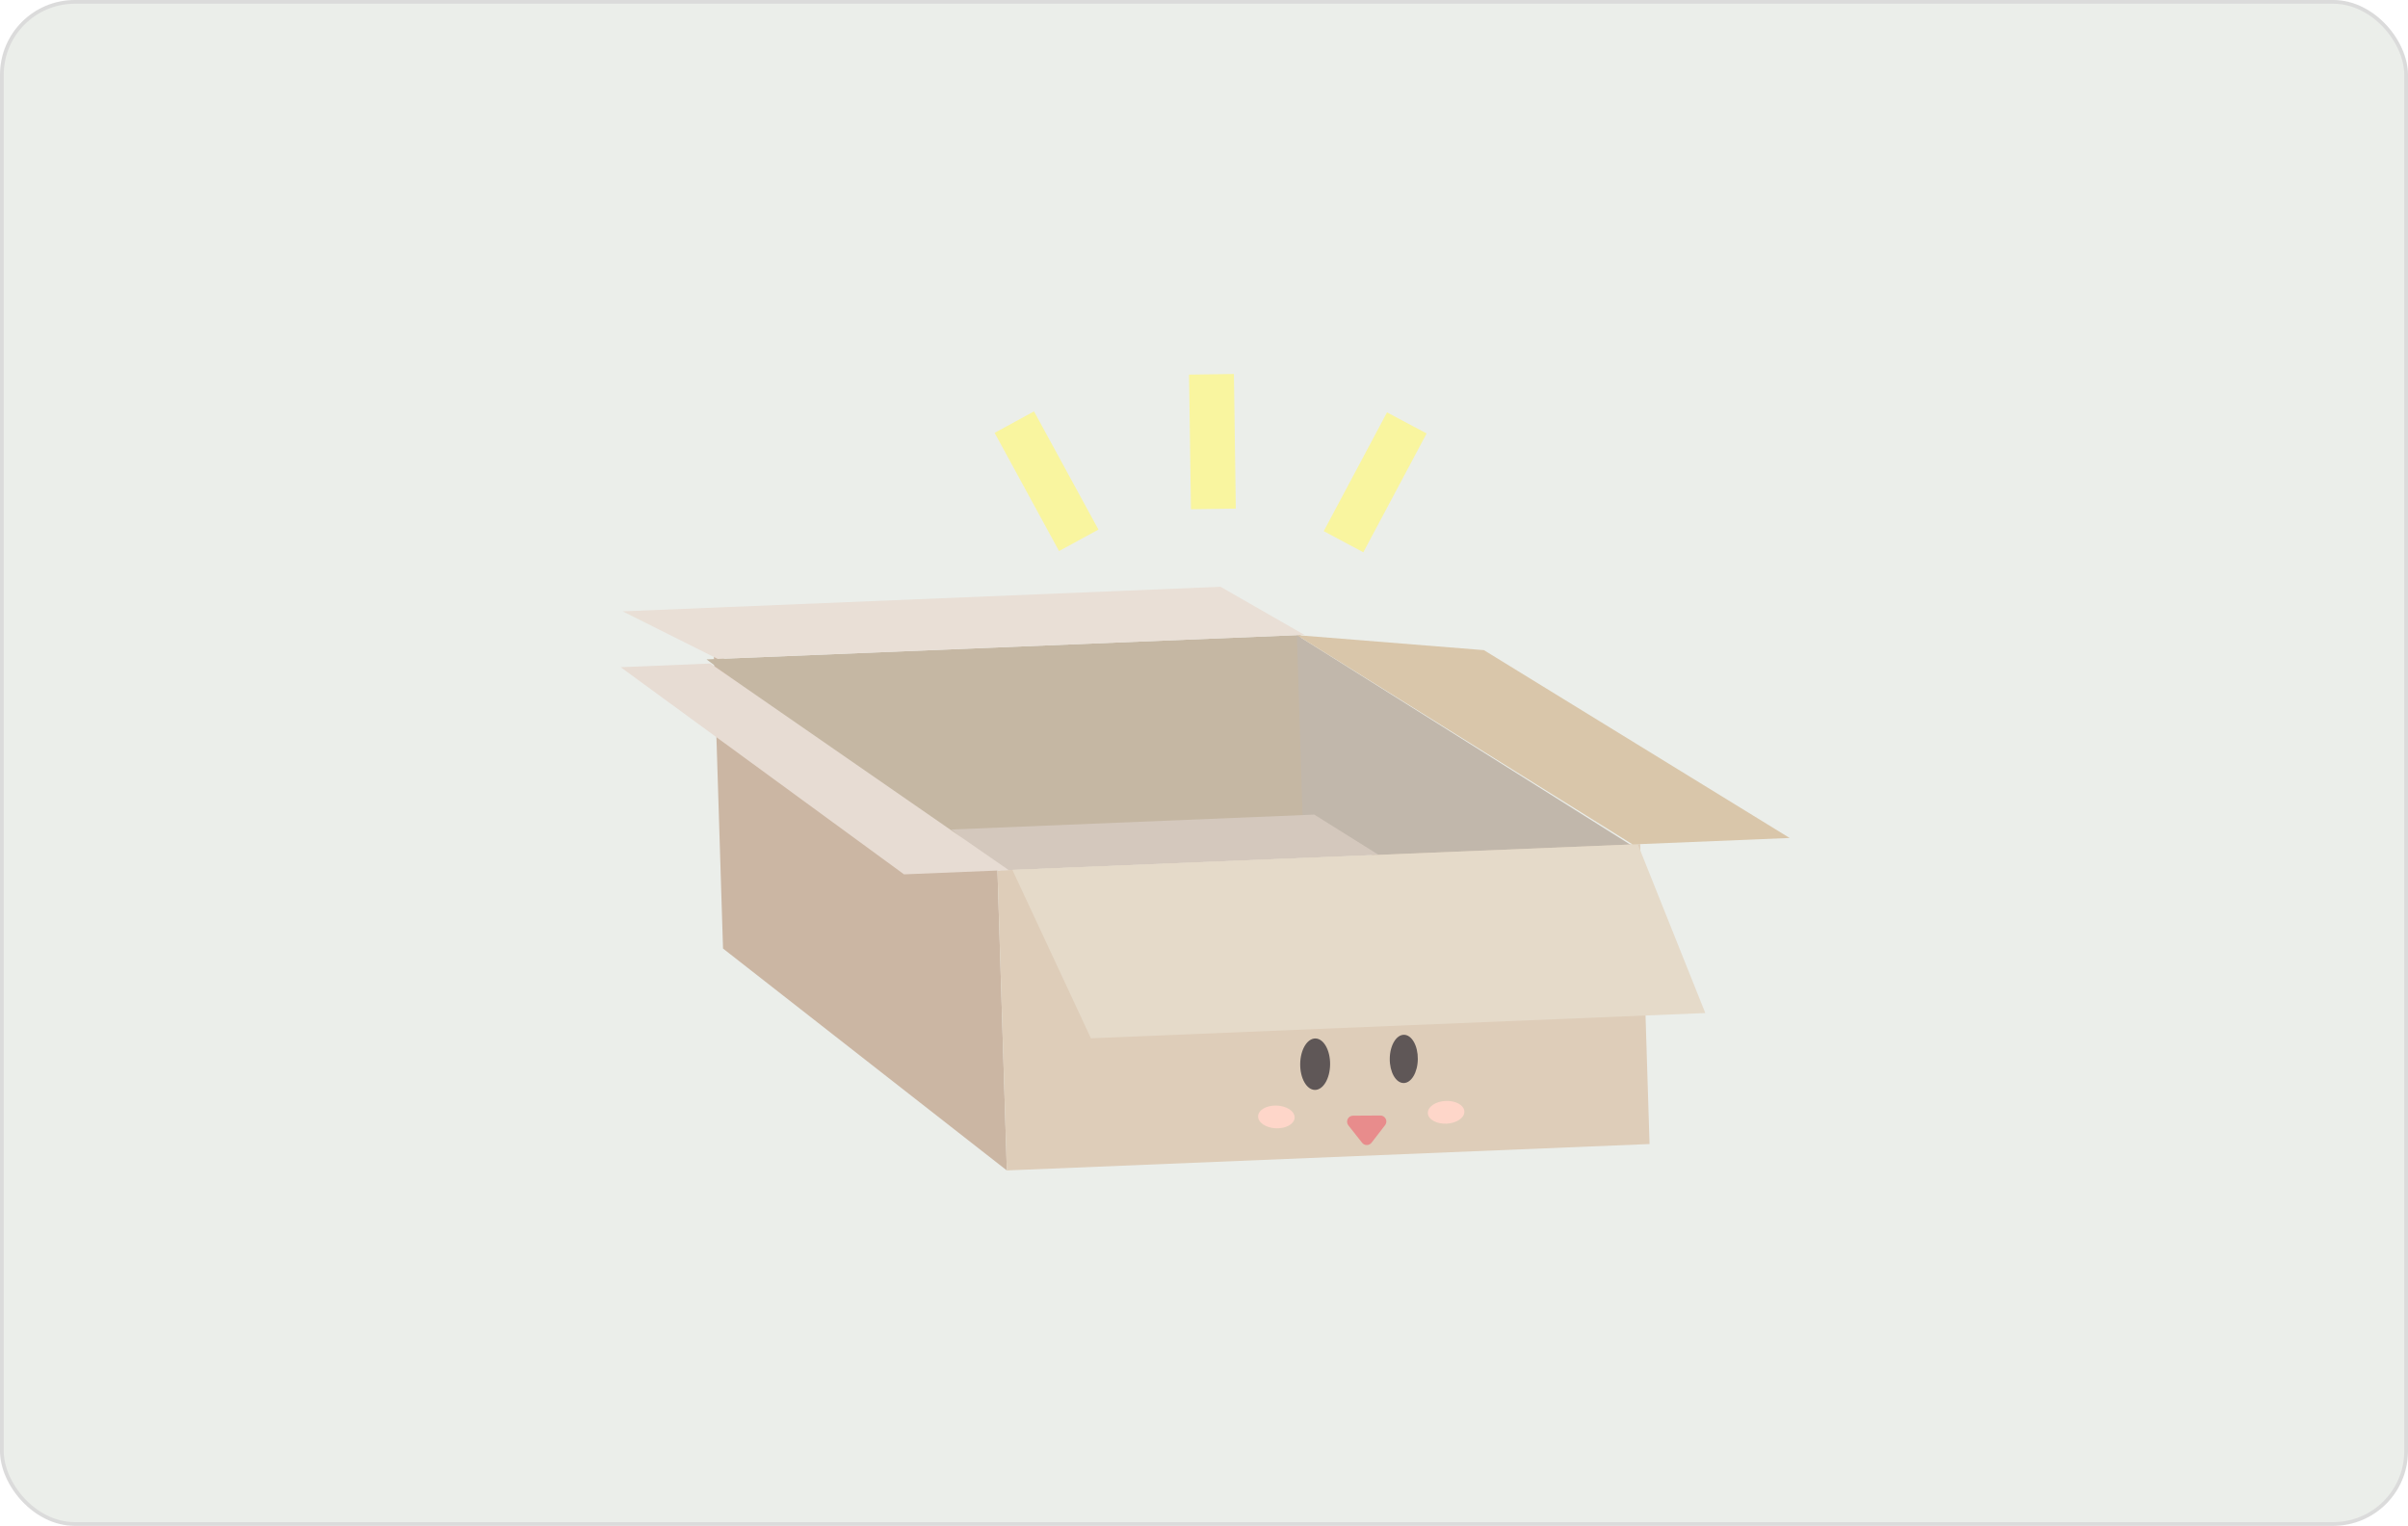 <svg width="322" height="204" viewBox="0 0 322 204" fill="none" xmlns="http://www.w3.org/2000/svg">
<rect x="0.25" y="0.25" width="321.5" height="203.5" rx="9.75" fill="#D9DFD6" fill-opacity="0.5" stroke="#DBDBDB" stroke-width="0.5"/>
<path d="M134.634 156.482L133.371 116.058L95.439 86.97L96.684 126.816L134.634 156.482Z" fill="#CBB6A3"/>
<path d="M174.729 110.671L173.924 84.894L94.475 88.157L127.26 112.621L174.729 110.671Z" fill="#C5B7A3"/>
<path d="M173.424 84.915L174.176 108.973L184.366 114.864L218.844 113.448L173.424 84.915Z" fill="#C1B7AB"/>
<path d="M133.824 116.366L127.206 110.902L175.749 108.909L184.349 114.291L133.824 116.366Z" fill="#D4C8BD"/>
<path d="M133.381 116.384L134.634 156.482L220.579 152.952L219.326 112.855L133.381 116.384Z" fill="#DECDB9"/>
<path d="M219.007 112.868L135.38 116.302L145.877 138.813L228.037 135.439L219.007 112.868Z" fill="#E5DAC9"/>
<path d="M198.428 86.921L173.424 84.915L218.312 112.896L239.313 112.034L198.428 86.921Z" fill="#D9C6AA"/>
<path d="M83.267 81.735L95.974 88.096L174.423 84.874L163.216 78.451L83.267 81.735Z" fill="#E9DFD6"/>
<path d="M83 89.202L94.992 88.709L134.88 116.323L120.889 116.897L83 89.202Z" fill="#E7DCD3"/>
<ellipse cx="1.876" cy="3.225" rx="1.876" ry="3.225" transform="matrix(1 0.015 -0.011 1 185.875 138.318)" fill="#5F5757"/>
<ellipse cx="2" cy="3.439" rx="2" ry="3.439" transform="matrix(1 0.015 -0.011 1 173.901 138.809)" fill="#5F5757"/>
<ellipse cx="2.445" cy="1.521" rx="2.445" ry="1.521" transform="matrix(0.999 0.036 -0.027 1 168.276 147.719)" fill="#FED6C9"/>
<ellipse cx="2.446" cy="1.521" rx="2.446" ry="1.521" transform="matrix(0.999 -0.041 0.031 1 190.883 147.289)" fill="#FED6C9"/>
<path d="M183.403 152.776C183.084 153.188 182.464 153.192 182.142 152.784L180.306 150.457C179.894 149.934 180.264 149.165 180.931 149.161L184.58 149.139C185.247 149.135 185.624 149.899 185.217 150.427L183.403 152.776Z" fill="#E88C8C"/>
<g filter="url(#filter0_d_1535_2593)">
<rect x="133" y="53.872" width="6" height="18" transform="rotate(-28.602 133 53.872)" fill="#F9F59F"/>
</g>
<g filter="url(#filter1_d_1535_2593)">
<rect x="159" y="46.084" width="6" height="18" transform="rotate(-0.803 159 46.084)" fill="#F9F59F"/>
</g>
<g filter="url(#filter2_d_1535_2593)">
<rect x="185.476" y="51.13" width="6" height="18" transform="rotate(28.058 185.476 51.13)" fill="#F9F59F"/>
</g>
<defs>
<filter id="filter0_d_1535_2593" x="129" y="51" width="21.885" height="26.676" filterUnits="userSpaceOnUse" color-interpolation-filters="sRGB">
<feFlood flood-opacity="0" result="BackgroundImageFix"/>
<feColorMatrix in="SourceAlpha" type="matrix" values="0 0 0 0 0 0 0 0 0 0 0 0 0 0 0 0 0 0 127 0" result="hardAlpha"/>
<feOffset dy="4"/>
<feGaussianBlur stdDeviation="2"/>
<feComposite in2="hardAlpha" operator="out"/>
<feColorMatrix type="matrix" values="0 0 0 0 0 0 0 0 0 0 0 0 0 0 0 0 0 0 0.25 0"/>
<feBlend mode="normal" in2="BackgroundImageFix" result="effect1_dropShadow_1535_2593"/>
<feBlend mode="normal" in="SourceGraphic" in2="effect1_dropShadow_1535_2593" result="shape"/>
</filter>
<filter id="filter1_d_1535_2593" x="155" y="46" width="14.252" height="26.082" filterUnits="userSpaceOnUse" color-interpolation-filters="sRGB">
<feFlood flood-opacity="0" result="BackgroundImageFix"/>
<feColorMatrix in="SourceAlpha" type="matrix" values="0 0 0 0 0 0 0 0 0 0 0 0 0 0 0 0 0 0 127 0" result="hardAlpha"/>
<feOffset dy="4"/>
<feGaussianBlur stdDeviation="2"/>
<feComposite in2="hardAlpha" operator="out"/>
<feColorMatrix type="matrix" values="0 0 0 0 0 0 0 0 0 0 0 0 0 0 0 0 0 0 0.25 0"/>
<feBlend mode="normal" in2="BackgroundImageFix" result="effect1_dropShadow_1535_2593"/>
<feBlend mode="normal" in="SourceGraphic" in2="effect1_dropShadow_1535_2593" result="shape"/>
</filter>
<filter id="filter2_d_1535_2593" x="173.009" y="51.13" width="21.762" height="26.707" filterUnits="userSpaceOnUse" color-interpolation-filters="sRGB">
<feFlood flood-opacity="0" result="BackgroundImageFix"/>
<feColorMatrix in="SourceAlpha" type="matrix" values="0 0 0 0 0 0 0 0 0 0 0 0 0 0 0 0 0 0 127 0" result="hardAlpha"/>
<feOffset dy="4"/>
<feGaussianBlur stdDeviation="2"/>
<feComposite in2="hardAlpha" operator="out"/>
<feColorMatrix type="matrix" values="0 0 0 0 0 0 0 0 0 0 0 0 0 0 0 0 0 0 0.25 0"/>
<feBlend mode="normal" in2="BackgroundImageFix" result="effect1_dropShadow_1535_2593"/>
<feBlend mode="normal" in="SourceGraphic" in2="effect1_dropShadow_1535_2593" result="shape"/>
</filter>
</defs>
</svg>
